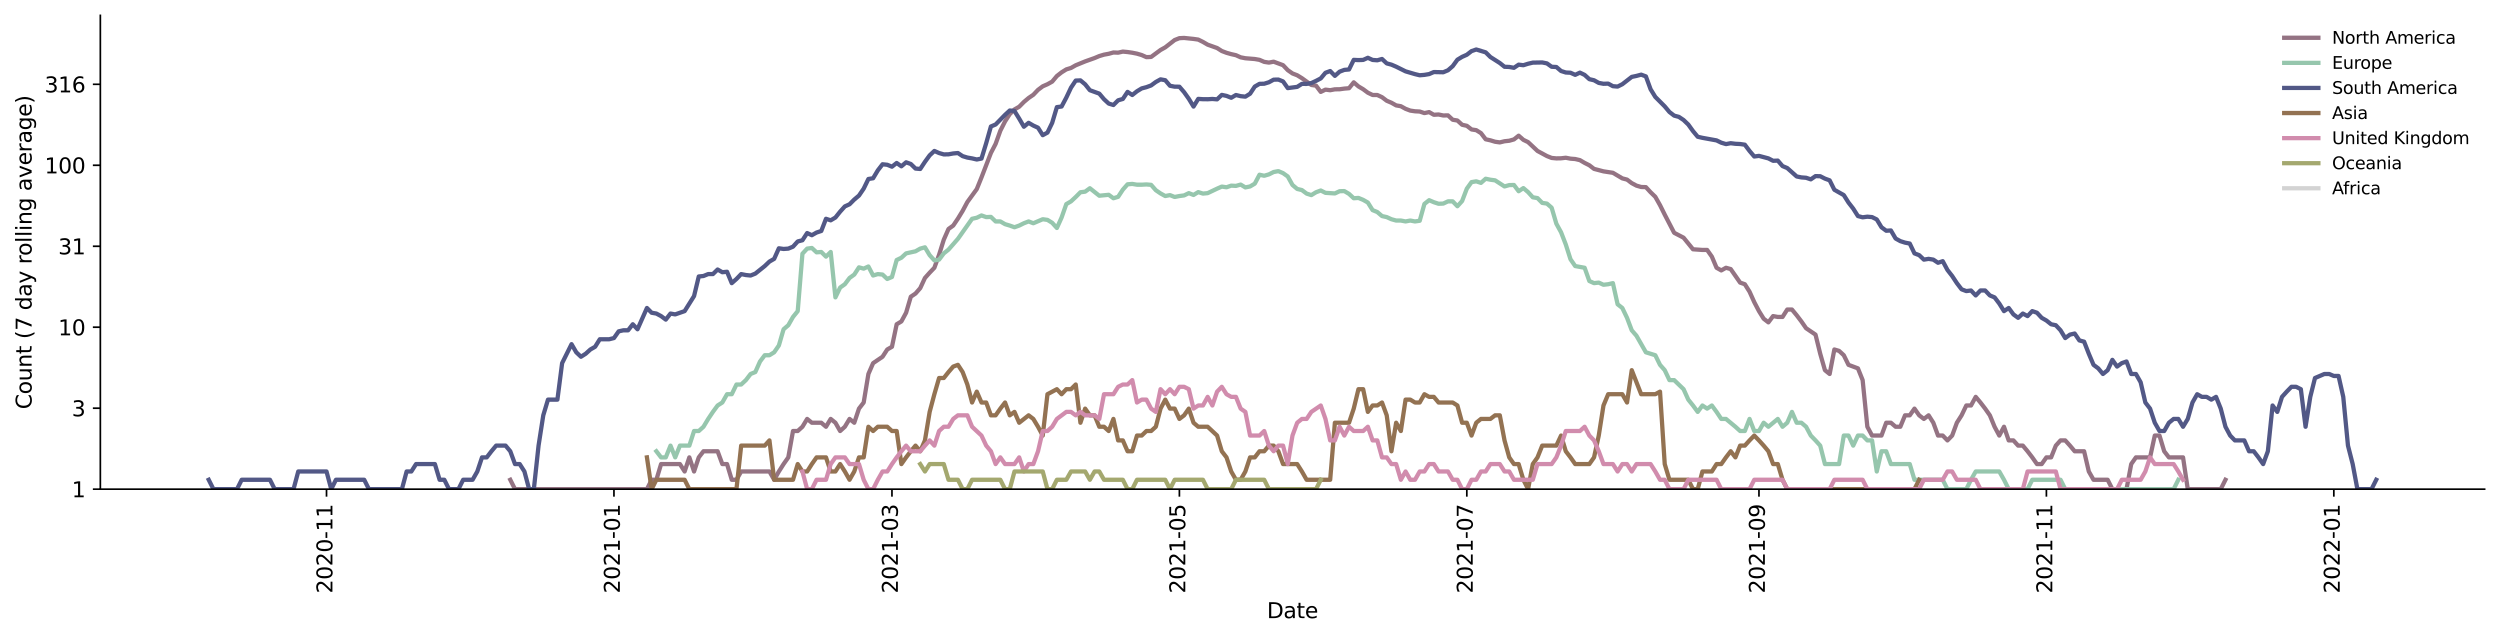 <?xml version="1.0" encoding="utf-8" standalone="no"?>
<!DOCTYPE svg PUBLIC "-//W3C//DTD SVG 1.1//EN"
  "http://www.w3.org/Graphics/SVG/1.1/DTD/svg11.dtd">
<svg xmlns:xlink="http://www.w3.org/1999/xlink" width="1170.166pt" height="298.621pt" viewBox="0 0 1170.166 298.621" xmlns="http://www.w3.org/2000/svg" version="1.1">
 <defs>
  <style type="text/css">*{stroke-linejoin: round; stroke-linecap: butt}</style>
 </defs>
 <g id="figure_1">
  <g id="patch_1">
   <path d="M 0 298.621 
L 1170.166 298.621 
L 1170.166 0 
L 0 0 
z
" style="fill: #ffffff"/>
  </g>
  <g id="axes_1">
   <g id="patch_2">
    <path d="M 46.966 228.96 
L 1162.966 228.96 
L 1162.966 7.2 
L 46.966 7.2 
z
" style="fill: #ffffff"/>
   </g>
   <g id="matplotlib.axis_1">
    <g id="xtick_1">
     <g id="line2d_1">
      <defs>
       <path id="m5f9e142c5a" d="M 0 0 
L 0 3.5 
" style="stroke: #000000; stroke-width: 0.8"/>
      </defs>
      <g>
       <use xlink:href="#m5f9e142c5a" x="152.831" y="228.96" style="stroke: #000000; stroke-width: 0.8"/>
      </g>
     </g>
     <g id="text_1">
      <!-- 2020-11 -->
      <g transform="translate(155.591 277.743)rotate(-90)scale(0.1 -0.1)">
       <defs>
        <path id="DejaVuSans-32" d="M 1228 531 
L 3431 531 
L 3431 0 
L 469 0 
L 469 531 
Q 828 903 1448 1529 
Q 2069 2156 2228 2338 
Q 2531 2678 2651 2914 
Q 2772 3150 2772 3378 
Q 2772 3750 2511 3984 
Q 2250 4219 1831 4219 
Q 1534 4219 1204 4116 
Q 875 4013 500 3803 
L 500 4441 
Q 881 4594 1212 4672 
Q 1544 4750 1819 4750 
Q 2544 4750 2975 4387 
Q 3406 4025 3406 3419 
Q 3406 3131 3298 2873 
Q 3191 2616 2906 2266 
Q 2828 2175 2409 1742 
Q 1991 1309 1228 531 
z
" transform="scale(0.016)"/>
        <path id="DejaVuSans-30" d="M 2034 4250 
Q 1547 4250 1301 3770 
Q 1056 3291 1056 2328 
Q 1056 1369 1301 889 
Q 1547 409 2034 409 
Q 2525 409 2770 889 
Q 3016 1369 3016 2328 
Q 3016 3291 2770 3770 
Q 2525 4250 2034 4250 
z
M 2034 4750 
Q 2819 4750 3233 4129 
Q 3647 3509 3647 2328 
Q 3647 1150 3233 529 
Q 2819 -91 2034 -91 
Q 1250 -91 836 529 
Q 422 1150 422 2328 
Q 422 3509 836 4129 
Q 1250 4750 2034 4750 
z
" transform="scale(0.016)"/>
        <path id="DejaVuSans-2d" d="M 313 2009 
L 1997 2009 
L 1997 1497 
L 313 1497 
L 313 2009 
z
" transform="scale(0.016)"/>
        <path id="DejaVuSans-31" d="M 794 531 
L 1825 531 
L 1825 4091 
L 703 3866 
L 703 4441 
L 1819 4666 
L 2450 4666 
L 2450 531 
L 3481 531 
L 3481 0 
L 794 0 
L 794 531 
z
" transform="scale(0.016)"/>
       </defs>
       <use xlink:href="#DejaVuSans-32"/>
       <use xlink:href="#DejaVuSans-30" x="63.623"/>
       <use xlink:href="#DejaVuSans-32" x="127.246"/>
       <use xlink:href="#DejaVuSans-30" x="190.869"/>
       <use xlink:href="#DejaVuSans-2d" x="254.492"/>
       <use xlink:href="#DejaVuSans-31" x="290.576"/>
       <use xlink:href="#DejaVuSans-31" x="354.199"/>
      </g>
     </g>
    </g>
    <g id="xtick_2">
     <g id="line2d_2">
      <g>
       <use xlink:href="#m5f9e142c5a" x="287.369" y="228.96" style="stroke: #000000; stroke-width: 0.8"/>
      </g>
     </g>
     <g id="text_2">
      <!-- 2021-01 -->
      <g transform="translate(290.128 277.743)rotate(-90)scale(0.1 -0.1)">
       <use xlink:href="#DejaVuSans-32"/>
       <use xlink:href="#DejaVuSans-30" x="63.623"/>
       <use xlink:href="#DejaVuSans-32" x="127.246"/>
       <use xlink:href="#DejaVuSans-31" x="190.869"/>
       <use xlink:href="#DejaVuSans-2d" x="254.492"/>
       <use xlink:href="#DejaVuSans-30" x="290.576"/>
       <use xlink:href="#DejaVuSans-31" x="354.199"/>
      </g>
     </g>
    </g>
    <g id="xtick_3">
     <g id="line2d_3">
      <g>
       <use xlink:href="#m5f9e142c5a" x="417.495" y="228.96" style="stroke: #000000; stroke-width: 0.8"/>
      </g>
     </g>
     <g id="text_3">
      <!-- 2021-03 -->
      <g transform="translate(420.255 277.743)rotate(-90)scale(0.1 -0.1)">
       <defs>
        <path id="DejaVuSans-33" d="M 2597 2516 
Q 3050 2419 3304 2112 
Q 3559 1806 3559 1356 
Q 3559 666 3084 287 
Q 2609 -91 1734 -91 
Q 1441 -91 1130 -33 
Q 819 25 488 141 
L 488 750 
Q 750 597 1062 519 
Q 1375 441 1716 441 
Q 2309 441 2620 675 
Q 2931 909 2931 1356 
Q 2931 1769 2642 2001 
Q 2353 2234 1838 2234 
L 1294 2234 
L 1294 2753 
L 1863 2753 
Q 2328 2753 2575 2939 
Q 2822 3125 2822 3475 
Q 2822 3834 2567 4026 
Q 2313 4219 1838 4219 
Q 1578 4219 1281 4162 
Q 984 4106 628 3988 
L 628 4550 
Q 988 4650 1302 4700 
Q 1616 4750 1894 4750 
Q 2613 4750 3031 4423 
Q 3450 4097 3450 3541 
Q 3450 3153 3228 2886 
Q 3006 2619 2597 2516 
z
" transform="scale(0.016)"/>
       </defs>
       <use xlink:href="#DejaVuSans-32"/>
       <use xlink:href="#DejaVuSans-30" x="63.623"/>
       <use xlink:href="#DejaVuSans-32" x="127.246"/>
       <use xlink:href="#DejaVuSans-31" x="190.869"/>
       <use xlink:href="#DejaVuSans-2d" x="254.492"/>
       <use xlink:href="#DejaVuSans-30" x="290.576"/>
       <use xlink:href="#DejaVuSans-33" x="354.199"/>
      </g>
     </g>
    </g>
    <g id="xtick_4">
     <g id="line2d_4">
      <g>
       <use xlink:href="#m5f9e142c5a" x="552.033" y="228.96" style="stroke: #000000; stroke-width: 0.8"/>
      </g>
     </g>
     <g id="text_4">
      <!-- 2021-05 -->
      <g transform="translate(554.792 277.743)rotate(-90)scale(0.1 -0.1)">
       <defs>
        <path id="DejaVuSans-35" d="M 691 4666 
L 3169 4666 
L 3169 4134 
L 1269 4134 
L 1269 2991 
Q 1406 3038 1543 3061 
Q 1681 3084 1819 3084 
Q 2600 3084 3056 2656 
Q 3513 2228 3513 1497 
Q 3513 744 3044 326 
Q 2575 -91 1722 -91 
Q 1428 -91 1123 -41 
Q 819 9 494 109 
L 494 744 
Q 775 591 1075 516 
Q 1375 441 1709 441 
Q 2250 441 2565 725 
Q 2881 1009 2881 1497 
Q 2881 1984 2565 2268 
Q 2250 2553 1709 2553 
Q 1456 2553 1204 2497 
Q 953 2441 691 2322 
L 691 4666 
z
" transform="scale(0.016)"/>
       </defs>
       <use xlink:href="#DejaVuSans-32"/>
       <use xlink:href="#DejaVuSans-30" x="63.623"/>
       <use xlink:href="#DejaVuSans-32" x="127.246"/>
       <use xlink:href="#DejaVuSans-31" x="190.869"/>
       <use xlink:href="#DejaVuSans-2d" x="254.492"/>
       <use xlink:href="#DejaVuSans-30" x="290.576"/>
       <use xlink:href="#DejaVuSans-35" x="354.199"/>
      </g>
     </g>
    </g>
    <g id="xtick_5">
     <g id="line2d_5">
      <g>
       <use xlink:href="#m5f9e142c5a" x="686.57" y="228.96" style="stroke: #000000; stroke-width: 0.8"/>
      </g>
     </g>
     <g id="text_5">
      <!-- 2021-07 -->
      <g transform="translate(689.33 277.743)rotate(-90)scale(0.1 -0.1)">
       <defs>
        <path id="DejaVuSans-37" d="M 525 4666 
L 3525 4666 
L 3525 4397 
L 1831 0 
L 1172 0 
L 2766 4134 
L 525 4134 
L 525 4666 
z
" transform="scale(0.016)"/>
       </defs>
       <use xlink:href="#DejaVuSans-32"/>
       <use xlink:href="#DejaVuSans-30" x="63.623"/>
       <use xlink:href="#DejaVuSans-32" x="127.246"/>
       <use xlink:href="#DejaVuSans-31" x="190.869"/>
       <use xlink:href="#DejaVuSans-2d" x="254.492"/>
       <use xlink:href="#DejaVuSans-30" x="290.576"/>
       <use xlink:href="#DejaVuSans-37" x="354.199"/>
      </g>
     </g>
    </g>
    <g id="xtick_6">
     <g id="line2d_6">
      <g>
       <use xlink:href="#m5f9e142c5a" x="823.313" y="228.96" style="stroke: #000000; stroke-width: 0.8"/>
      </g>
     </g>
     <g id="text_6">
      <!-- 2021-09 -->
      <g transform="translate(826.073 277.743)rotate(-90)scale(0.1 -0.1)">
       <defs>
        <path id="DejaVuSans-39" d="M 703 97 
L 703 672 
Q 941 559 1184 500 
Q 1428 441 1663 441 
Q 2288 441 2617 861 
Q 2947 1281 2994 2138 
Q 2813 1869 2534 1725 
Q 2256 1581 1919 1581 
Q 1219 1581 811 2004 
Q 403 2428 403 3163 
Q 403 3881 828 4315 
Q 1253 4750 1959 4750 
Q 2769 4750 3195 4129 
Q 3622 3509 3622 2328 
Q 3622 1225 3098 567 
Q 2575 -91 1691 -91 
Q 1453 -91 1209 -44 
Q 966 3 703 97 
z
M 1959 2075 
Q 2384 2075 2632 2365 
Q 2881 2656 2881 3163 
Q 2881 3666 2632 3958 
Q 2384 4250 1959 4250 
Q 1534 4250 1286 3958 
Q 1038 3666 1038 3163 
Q 1038 2656 1286 2365 
Q 1534 2075 1959 2075 
z
" transform="scale(0.016)"/>
       </defs>
       <use xlink:href="#DejaVuSans-32"/>
       <use xlink:href="#DejaVuSans-30" x="63.623"/>
       <use xlink:href="#DejaVuSans-32" x="127.246"/>
       <use xlink:href="#DejaVuSans-31" x="190.869"/>
       <use xlink:href="#DejaVuSans-2d" x="254.492"/>
       <use xlink:href="#DejaVuSans-30" x="290.576"/>
       <use xlink:href="#DejaVuSans-39" x="354.199"/>
      </g>
     </g>
    </g>
    <g id="xtick_7">
     <g id="line2d_7">
      <g>
       <use xlink:href="#m5f9e142c5a" x="957.851" y="228.96" style="stroke: #000000; stroke-width: 0.8"/>
      </g>
     </g>
     <g id="text_7">
      <!-- 2021-11 -->
      <g transform="translate(960.61 277.743)rotate(-90)scale(0.1 -0.1)">
       <use xlink:href="#DejaVuSans-32"/>
       <use xlink:href="#DejaVuSans-30" x="63.623"/>
       <use xlink:href="#DejaVuSans-32" x="127.246"/>
       <use xlink:href="#DejaVuSans-31" x="190.869"/>
       <use xlink:href="#DejaVuSans-2d" x="254.492"/>
       <use xlink:href="#DejaVuSans-31" x="290.576"/>
       <use xlink:href="#DejaVuSans-31" x="354.199"/>
      </g>
     </g>
    </g>
    <g id="xtick_8">
     <g id="line2d_8">
      <g>
       <use xlink:href="#m5f9e142c5a" x="1092.389" y="228.96" style="stroke: #000000; stroke-width: 0.8"/>
      </g>
     </g>
     <g id="text_8">
      <!-- 2022-01 -->
      <g transform="translate(1095.148 277.743)rotate(-90)scale(0.1 -0.1)">
       <use xlink:href="#DejaVuSans-32"/>
       <use xlink:href="#DejaVuSans-30" x="63.623"/>
       <use xlink:href="#DejaVuSans-32" x="127.246"/>
       <use xlink:href="#DejaVuSans-32" x="190.869"/>
       <use xlink:href="#DejaVuSans-2d" x="254.492"/>
       <use xlink:href="#DejaVuSans-30" x="290.576"/>
       <use xlink:href="#DejaVuSans-31" x="354.199"/>
      </g>
     </g>
    </g>
    <g id="text_9">
     <!-- Date -->
     <g transform="translate(593.015 289.341)scale(0.1 -0.1)">
      <defs>
       <path id="DejaVuSans-44" d="M 1259 4147 
L 1259 519 
L 2022 519 
Q 2988 519 3436 956 
Q 3884 1394 3884 2338 
Q 3884 3275 3436 3711 
Q 2988 4147 2022 4147 
L 1259 4147 
z
M 628 4666 
L 1925 4666 
Q 3281 4666 3915 4102 
Q 4550 3538 4550 2338 
Q 4550 1131 3912 565 
Q 3275 0 1925 0 
L 628 0 
L 628 4666 
z
" transform="scale(0.016)"/>
       <path id="DejaVuSans-61" d="M 2194 1759 
Q 1497 1759 1228 1600 
Q 959 1441 959 1056 
Q 959 750 1161 570 
Q 1363 391 1709 391 
Q 2188 391 2477 730 
Q 2766 1069 2766 1631 
L 2766 1759 
L 2194 1759 
z
M 3341 1997 
L 3341 0 
L 2766 0 
L 2766 531 
Q 2569 213 2275 61 
Q 1981 -91 1556 -91 
Q 1019 -91 701 211 
Q 384 513 384 1019 
Q 384 1609 779 1909 
Q 1175 2209 1959 2209 
L 2766 2209 
L 2766 2266 
Q 2766 2663 2505 2880 
Q 2244 3097 1772 3097 
Q 1472 3097 1187 3025 
Q 903 2953 641 2809 
L 641 3341 
Q 956 3463 1253 3523 
Q 1550 3584 1831 3584 
Q 2591 3584 2966 3190 
Q 3341 2797 3341 1997 
z
" transform="scale(0.016)"/>
       <path id="DejaVuSans-74" d="M 1172 4494 
L 1172 3500 
L 2356 3500 
L 2356 3053 
L 1172 3053 
L 1172 1153 
Q 1172 725 1289 603 
Q 1406 481 1766 481 
L 2356 481 
L 2356 0 
L 1766 0 
Q 1100 0 847 248 
Q 594 497 594 1153 
L 594 3053 
L 172 3053 
L 172 3500 
L 594 3500 
L 594 4494 
L 1172 4494 
z
" transform="scale(0.016)"/>
       <path id="DejaVuSans-65" d="M 3597 1894 
L 3597 1613 
L 953 1613 
Q 991 1019 1311 708 
Q 1631 397 2203 397 
Q 2534 397 2845 478 
Q 3156 559 3463 722 
L 3463 178 
Q 3153 47 2828 -22 
Q 2503 -91 2169 -91 
Q 1331 -91 842 396 
Q 353 884 353 1716 
Q 353 2575 817 3079 
Q 1281 3584 2069 3584 
Q 2775 3584 3186 3129 
Q 3597 2675 3597 1894 
z
M 3022 2063 
Q 3016 2534 2758 2815 
Q 2500 3097 2075 3097 
Q 1594 3097 1305 2825 
Q 1016 2553 972 2059 
L 3022 2063 
z
" transform="scale(0.016)"/>
      </defs>
      <use xlink:href="#DejaVuSans-44"/>
      <use xlink:href="#DejaVuSans-61" x="77.002"/>
      <use xlink:href="#DejaVuSans-74" x="138.281"/>
      <use xlink:href="#DejaVuSans-65" x="177.49"/>
     </g>
    </g>
   </g>
   <g id="matplotlib.axis_2">
    <g id="ytick_1">
     <g id="line2d_9">
      <defs>
       <path id="m1c263a0c28" d="M 0 0 
L -3.5 0 
" style="stroke: #000000; stroke-width: 0.8"/>
      </defs>
      <g>
       <use xlink:href="#m1c263a0c28" x="46.966" y="228.96" style="stroke: #000000; stroke-width: 0.8"/>
      </g>
     </g>
     <g id="text_10">
      <!-- 1 -->
      <g transform="translate(33.603 232.759)scale(0.1 -0.1)">
       <use xlink:href="#DejaVuSans-31"/>
      </g>
     </g>
    </g>
    <g id="ytick_2">
     <g id="line2d_10">
      <g>
       <use xlink:href="#m1c263a0c28" x="46.966" y="191.06" style="stroke: #000000; stroke-width: 0.8"/>
      </g>
     </g>
     <g id="text_11">
      <!-- 3 -->
      <g transform="translate(33.603 194.859)scale(0.1 -0.1)">
       <use xlink:href="#DejaVuSans-33"/>
      </g>
     </g>
    </g>
    <g id="ytick_3">
     <g id="line2d_11">
      <g>
       <use xlink:href="#m1c263a0c28" x="46.966" y="153.159" style="stroke: #000000; stroke-width: 0.8"/>
      </g>
     </g>
     <g id="text_12">
      <!-- 10 -->
      <g transform="translate(27.241 156.958)scale(0.1 -0.1)">
       <use xlink:href="#DejaVuSans-31"/>
       <use xlink:href="#DejaVuSans-30" x="63.623"/>
      </g>
     </g>
    </g>
    <g id="ytick_4">
     <g id="line2d_12">
      <g>
       <use xlink:href="#m1c263a0c28" x="46.966" y="115.259" style="stroke: #000000; stroke-width: 0.8"/>
      </g>
     </g>
     <g id="text_13">
      <!-- 31 -->
      <g transform="translate(27.241 119.058)scale(0.1 -0.1)">
       <use xlink:href="#DejaVuSans-33"/>
       <use xlink:href="#DejaVuSans-31" x="63.623"/>
      </g>
     </g>
    </g>
    <g id="ytick_5">
     <g id="line2d_13">
      <g>
       <use xlink:href="#m1c263a0c28" x="46.966" y="77.358" style="stroke: #000000; stroke-width: 0.8"/>
      </g>
     </g>
     <g id="text_14">
      <!-- 100 -->
      <g transform="translate(20.878 81.157)scale(0.1 -0.1)">
       <use xlink:href="#DejaVuSans-31"/>
       <use xlink:href="#DejaVuSans-30" x="63.623"/>
       <use xlink:href="#DejaVuSans-30" x="127.246"/>
      </g>
     </g>
    </g>
    <g id="ytick_6">
     <g id="line2d_14">
      <g>
       <use xlink:href="#m1c263a0c28" x="46.966" y="39.458" style="stroke: #000000; stroke-width: 0.8"/>
      </g>
     </g>
     <g id="text_15">
      <!-- 316 -->
      <g transform="translate(20.878 43.257)scale(0.1 -0.1)">
       <defs>
        <path id="DejaVuSans-36" d="M 2113 2584 
Q 1688 2584 1439 2293 
Q 1191 2003 1191 1497 
Q 1191 994 1439 701 
Q 1688 409 2113 409 
Q 2538 409 2786 701 
Q 3034 994 3034 1497 
Q 3034 2003 2786 2293 
Q 2538 2584 2113 2584 
z
M 3366 4563 
L 3366 3988 
Q 3128 4100 2886 4159 
Q 2644 4219 2406 4219 
Q 1781 4219 1451 3797 
Q 1122 3375 1075 2522 
Q 1259 2794 1537 2939 
Q 1816 3084 2150 3084 
Q 2853 3084 3261 2657 
Q 3669 2231 3669 1497 
Q 3669 778 3244 343 
Q 2819 -91 2113 -91 
Q 1303 -91 875 529 
Q 447 1150 447 2328 
Q 447 3434 972 4092 
Q 1497 4750 2381 4750 
Q 2619 4750 2861 4703 
Q 3103 4656 3366 4563 
z
" transform="scale(0.016)"/>
       </defs>
       <use xlink:href="#DejaVuSans-33"/>
       <use xlink:href="#DejaVuSans-31" x="63.623"/>
       <use xlink:href="#DejaVuSans-36" x="127.246"/>
      </g>
     </g>
    </g>
    <g id="text_16">
     <!-- Count (7 day rolling average) -->
     <g transform="translate(14.798 191.548)rotate(-90)scale(0.1 -0.1)">
      <defs>
       <path id="DejaVuSans-43" d="M 4122 4306 
L 4122 3641 
Q 3803 3938 3442 4084 
Q 3081 4231 2675 4231 
Q 1875 4231 1450 3742 
Q 1025 3253 1025 2328 
Q 1025 1406 1450 917 
Q 1875 428 2675 428 
Q 3081 428 3442 575 
Q 3803 722 4122 1019 
L 4122 359 
Q 3791 134 3420 21 
Q 3050 -91 2638 -91 
Q 1578 -91 968 557 
Q 359 1206 359 2328 
Q 359 3453 968 4101 
Q 1578 4750 2638 4750 
Q 3056 4750 3426 4639 
Q 3797 4528 4122 4306 
z
" transform="scale(0.016)"/>
       <path id="DejaVuSans-6f" d="M 1959 3097 
Q 1497 3097 1228 2736 
Q 959 2375 959 1747 
Q 959 1119 1226 758 
Q 1494 397 1959 397 
Q 2419 397 2687 759 
Q 2956 1122 2956 1747 
Q 2956 2369 2687 2733 
Q 2419 3097 1959 3097 
z
M 1959 3584 
Q 2709 3584 3137 3096 
Q 3566 2609 3566 1747 
Q 3566 888 3137 398 
Q 2709 -91 1959 -91 
Q 1206 -91 779 398 
Q 353 888 353 1747 
Q 353 2609 779 3096 
Q 1206 3584 1959 3584 
z
" transform="scale(0.016)"/>
       <path id="DejaVuSans-75" d="M 544 1381 
L 544 3500 
L 1119 3500 
L 1119 1403 
Q 1119 906 1312 657 
Q 1506 409 1894 409 
Q 2359 409 2629 706 
Q 2900 1003 2900 1516 
L 2900 3500 
L 3475 3500 
L 3475 0 
L 2900 0 
L 2900 538 
Q 2691 219 2414 64 
Q 2138 -91 1772 -91 
Q 1169 -91 856 284 
Q 544 659 544 1381 
z
M 1991 3584 
L 1991 3584 
z
" transform="scale(0.016)"/>
       <path id="DejaVuSans-6e" d="M 3513 2113 
L 3513 0 
L 2938 0 
L 2938 2094 
Q 2938 2591 2744 2837 
Q 2550 3084 2163 3084 
Q 1697 3084 1428 2787 
Q 1159 2491 1159 1978 
L 1159 0 
L 581 0 
L 581 3500 
L 1159 3500 
L 1159 2956 
Q 1366 3272 1645 3428 
Q 1925 3584 2291 3584 
Q 2894 3584 3203 3211 
Q 3513 2838 3513 2113 
z
" transform="scale(0.016)"/>
       <path id="DejaVuSans-20" transform="scale(0.016)"/>
       <path id="DejaVuSans-28" d="M 1984 4856 
Q 1566 4138 1362 3434 
Q 1159 2731 1159 2009 
Q 1159 1288 1364 580 
Q 1569 -128 1984 -844 
L 1484 -844 
Q 1016 -109 783 600 
Q 550 1309 550 2009 
Q 550 2706 781 3412 
Q 1013 4119 1484 4856 
L 1984 4856 
z
" transform="scale(0.016)"/>
       <path id="DejaVuSans-64" d="M 2906 2969 
L 2906 4863 
L 3481 4863 
L 3481 0 
L 2906 0 
L 2906 525 
Q 2725 213 2448 61 
Q 2172 -91 1784 -91 
Q 1150 -91 751 415 
Q 353 922 353 1747 
Q 353 2572 751 3078 
Q 1150 3584 1784 3584 
Q 2172 3584 2448 3432 
Q 2725 3281 2906 2969 
z
M 947 1747 
Q 947 1113 1208 752 
Q 1469 391 1925 391 
Q 2381 391 2643 752 
Q 2906 1113 2906 1747 
Q 2906 2381 2643 2742 
Q 2381 3103 1925 3103 
Q 1469 3103 1208 2742 
Q 947 2381 947 1747 
z
" transform="scale(0.016)"/>
       <path id="DejaVuSans-79" d="M 2059 -325 
Q 1816 -950 1584 -1140 
Q 1353 -1331 966 -1331 
L 506 -1331 
L 506 -850 
L 844 -850 
Q 1081 -850 1212 -737 
Q 1344 -625 1503 -206 
L 1606 56 
L 191 3500 
L 800 3500 
L 1894 763 
L 2988 3500 
L 3597 3500 
L 2059 -325 
z
" transform="scale(0.016)"/>
       <path id="DejaVuSans-72" d="M 2631 2963 
Q 2534 3019 2420 3045 
Q 2306 3072 2169 3072 
Q 1681 3072 1420 2755 
Q 1159 2438 1159 1844 
L 1159 0 
L 581 0 
L 581 3500 
L 1159 3500 
L 1159 2956 
Q 1341 3275 1631 3429 
Q 1922 3584 2338 3584 
Q 2397 3584 2469 3576 
Q 2541 3569 2628 3553 
L 2631 2963 
z
" transform="scale(0.016)"/>
       <path id="DejaVuSans-6c" d="M 603 4863 
L 1178 4863 
L 1178 0 
L 603 0 
L 603 4863 
z
" transform="scale(0.016)"/>
       <path id="DejaVuSans-69" d="M 603 3500 
L 1178 3500 
L 1178 0 
L 603 0 
L 603 3500 
z
M 603 4863 
L 1178 4863 
L 1178 4134 
L 603 4134 
L 603 4863 
z
" transform="scale(0.016)"/>
       <path id="DejaVuSans-67" d="M 2906 1791 
Q 2906 2416 2648 2759 
Q 2391 3103 1925 3103 
Q 1463 3103 1205 2759 
Q 947 2416 947 1791 
Q 947 1169 1205 825 
Q 1463 481 1925 481 
Q 2391 481 2648 825 
Q 2906 1169 2906 1791 
z
M 3481 434 
Q 3481 -459 3084 -895 
Q 2688 -1331 1869 -1331 
Q 1566 -1331 1297 -1286 
Q 1028 -1241 775 -1147 
L 775 -588 
Q 1028 -725 1275 -790 
Q 1522 -856 1778 -856 
Q 2344 -856 2625 -561 
Q 2906 -266 2906 331 
L 2906 616 
Q 2728 306 2450 153 
Q 2172 0 1784 0 
Q 1141 0 747 490 
Q 353 981 353 1791 
Q 353 2603 747 3093 
Q 1141 3584 1784 3584 
Q 2172 3584 2450 3431 
Q 2728 3278 2906 2969 
L 2906 3500 
L 3481 3500 
L 3481 434 
z
" transform="scale(0.016)"/>
       <path id="DejaVuSans-76" d="M 191 3500 
L 800 3500 
L 1894 563 
L 2988 3500 
L 3597 3500 
L 2284 0 
L 1503 0 
L 191 3500 
z
" transform="scale(0.016)"/>
       <path id="DejaVuSans-29" d="M 513 4856 
L 1013 4856 
Q 1481 4119 1714 3412 
Q 1947 2706 1947 2009 
Q 1947 1309 1714 600 
Q 1481 -109 1013 -844 
L 513 -844 
Q 928 -128 1133 580 
Q 1338 1288 1338 2009 
Q 1338 2731 1133 3434 
Q 928 4138 513 4856 
z
" transform="scale(0.016)"/>
      </defs>
      <use xlink:href="#DejaVuSans-43"/>
      <use xlink:href="#DejaVuSans-6f" x="69.824"/>
      <use xlink:href="#DejaVuSans-75" x="131.006"/>
      <use xlink:href="#DejaVuSans-6e" x="194.385"/>
      <use xlink:href="#DejaVuSans-74" x="257.764"/>
      <use xlink:href="#DejaVuSans-20" x="296.973"/>
      <use xlink:href="#DejaVuSans-28" x="328.76"/>
      <use xlink:href="#DejaVuSans-37" x="367.773"/>
      <use xlink:href="#DejaVuSans-20" x="431.396"/>
      <use xlink:href="#DejaVuSans-64" x="463.184"/>
      <use xlink:href="#DejaVuSans-61" x="526.66"/>
      <use xlink:href="#DejaVuSans-79" x="587.939"/>
      <use xlink:href="#DejaVuSans-20" x="647.119"/>
      <use xlink:href="#DejaVuSans-72" x="678.906"/>
      <use xlink:href="#DejaVuSans-6f" x="717.77"/>
      <use xlink:href="#DejaVuSans-6c" x="778.951"/>
      <use xlink:href="#DejaVuSans-6c" x="806.734"/>
      <use xlink:href="#DejaVuSans-69" x="834.518"/>
      <use xlink:href="#DejaVuSans-6e" x="862.301"/>
      <use xlink:href="#DejaVuSans-67" x="925.68"/>
      <use xlink:href="#DejaVuSans-20" x="989.156"/>
      <use xlink:href="#DejaVuSans-61" x="1020.943"/>
      <use xlink:href="#DejaVuSans-76" x="1082.223"/>
      <use xlink:href="#DejaVuSans-65" x="1141.402"/>
      <use xlink:href="#DejaVuSans-72" x="1202.926"/>
      <use xlink:href="#DejaVuSans-61" x="1244.039"/>
      <use xlink:href="#DejaVuSans-67" x="1305.318"/>
      <use xlink:href="#DejaVuSans-65" x="1368.795"/>
      <use xlink:href="#DejaVuSans-29" x="1430.318"/>
     </g>
    </g>
   </g>
   <g id="line2d_15">
    <path d="M 238.847 224.564 
L 241.053 228.96 
L 302.808 228.96 
L 305.013 224.564 
L 307.219 224.564 
L 309.424 217.218 
L 318.246 217.218 
L 320.452 220.687 
L 322.657 214.081 
L 324.863 220.687 
L 327.068 214.081 
L 329.274 211.216 
L 335.891 211.216 
L 338.096 217.218 
L 340.302 217.218 
L 342.507 224.564 
L 344.713 224.564 
L 346.918 220.687 
L 360.151 220.687 
L 362.357 224.564 
L 364.562 220.687 
L 366.768 217.218 
L 368.974 214.081 
L 371.179 201.746 
L 373.385 201.746 
L 375.59 199.75 
L 377.796 196.088 
L 380.001 197.868 
L 384.412 197.868 
L 386.618 199.75 
L 388.823 196.088 
L 391.029 197.868 
L 393.234 201.746 
L 395.44 199.75 
L 397.645 196.088 
L 399.851 197.868 
L 402.057 191.262 
L 404.262 188.398 
L 406.468 175.05 
L 408.673 169.975 
L 413.084 166.981 
L 415.29 163.584 
L 417.495 162.317 
L 419.701 151.778 
L 421.906 150.452 
L 424.112 146.382 
L 426.317 138.884 
L 428.523 137.394 
L 430.728 134.871 
L 432.934 130.106 
L 435.14 127.633 
L 437.345 125.333 
L 439.551 119.264 
L 441.756 112.188 
L 443.962 107.171 
L 446.167 105.582 
L 448.373 102.314 
L 450.578 98.705 
L 452.784 94.569 
L 457.195 88.501 
L 459.4 83.042 
L 463.811 71.592 
L 466.017 67.34 
L 468.223 61.188 
L 470.428 56.828 
L 472.634 53.407 
L 474.839 51.232 
L 477.045 49.959 
L 479.25 47.725 
L 481.456 45.867 
L 483.661 44.366 
L 485.867 42.049 
L 488.072 40.402 
L 490.278 39.437 
L 492.483 38.211 
L 494.689 35.584 
L 496.894 33.858 
L 499.1 32.483 
L 501.306 31.804 
L 503.511 30.555 
L 507.922 28.744 
L 512.333 27.172 
L 514.539 26.243 
L 516.744 25.582 
L 518.95 25.175 
L 521.155 24.564 
L 523.361 24.649 
L 525.566 24.151 
L 527.772 24.357 
L 529.977 24.678 
L 532.183 25.117 
L 534.389 25.768 
L 536.594 26.744 
L 538.8 26.653 
L 543.211 23.393 
L 545.416 22.166 
L 549.827 18.736 
L 552.033 17.868 
L 554.238 17.76 
L 558.649 18.217 
L 560.855 18.531 
L 563.06 19.619 
L 565.266 20.906 
L 569.677 22.475 
L 571.883 23.881 
L 574.088 24.716 
L 576.294 25.339 
L 578.499 25.837 
L 580.705 26.835 
L 582.91 27.264 
L 587.321 27.625 
L 589.527 28.012 
L 591.732 28.96 
L 593.938 29.297 
L 596.143 28.874 
L 600.555 30.509 
L 602.76 32.833 
L 604.966 34.377 
L 607.171 35.229 
L 609.377 36.591 
L 613.788 39.765 
L 615.993 40.097 
L 618.199 43.013 
L 620.404 41.953 
L 622.61 42.227 
L 624.815 41.809 
L 627.021 41.777 
L 629.226 41.475 
L 631.432 41.286 
L 633.638 38.542 
L 635.843 40.448 
L 638.049 41.761 
L 640.254 43.396 
L 642.46 44.452 
L 644.665 44.469 
L 646.871 45.489 
L 649.076 47.156 
L 651.282 48.09 
L 653.487 49.331 
L 655.693 49.715 
L 657.898 50.935 
L 660.104 51.768 
L 662.309 52.093 
L 664.515 52.203 
L 666.721 52.934 
L 668.926 52.467 
L 671.132 53.727 
L 673.337 53.589 
L 675.543 54.05 
L 677.748 54.003 
L 679.954 56.055 
L 682.159 56.402 
L 684.365 58.402 
L 686.57 58.882 
L 688.776 60.589 
L 690.981 60.93 
L 693.187 62.3 
L 695.393 65.191 
L 697.598 65.682 
L 699.804 66.349 
L 702.009 66.653 
L 704.215 66.114 
L 706.42 65.881 
L 708.626 65.256 
L 710.831 63.512 
L 713.037 65.452 
L 715.242 66.517 
L 719.653 70.658 
L 724.064 73.045 
L 726.27 73.923 
L 728.476 74.135 
L 730.681 74.092 
L 732.887 73.838 
L 735.092 74.263 
L 737.298 74.435 
L 739.503 74.955 
L 741.709 76.248 
L 743.914 77.358 
L 746.12 79.047 
L 750.531 80.205 
L 754.942 80.879 
L 759.353 83.492 
L 761.559 84.064 
L 763.764 85.719 
L 765.97 86.891 
L 768.175 87.526 
L 770.381 87.59 
L 772.586 89.985 
L 774.792 92.123 
L 776.997 96.028 
L 779.203 100.46 
L 783.614 108.964 
L 788.025 111.253 
L 792.436 116.681 
L 796.847 116.993 
L 799.053 116.993 
L 801.258 120.115 
L 803.464 125.333 
L 805.669 126.568 
L 807.875 125.333 
L 810.08 125.945 
L 814.491 132.278 
L 816.697 133.035 
L 818.902 136.531 
L 821.108 141.417 
L 823.313 145.626 
L 825.519 149.177 
L 827.725 150.888 
L 829.93 147.95 
L 832.136 148.354 
L 834.341 148.354 
L 836.547 144.886 
L 838.752 144.886 
L 840.958 147.551 
L 843.163 150.452 
L 845.369 153.633 
L 849.78 156.627 
L 851.985 165.58 
L 854.191 173.27 
L 856.396 175.05 
L 858.602 163.584 
L 860.808 164.236 
L 863.013 166.273 
L 865.219 170.769 
L 869.63 172.415 
L 871.835 177.914 
L 874.041 199.75 
L 876.246 203.87 
L 880.657 203.87 
L 882.863 197.868 
L 885.068 197.868 
L 887.274 199.75 
L 889.479 199.75 
L 891.685 194.4 
L 893.891 194.4 
L 896.096 191.262 
L 898.302 194.4 
L 900.507 196.088 
L 902.713 194.4 
L 904.918 197.868 
L 907.124 203.87 
L 909.329 203.87 
L 911.535 206.142 
L 913.74 203.87 
L 915.946 197.868 
L 918.151 194.4 
L 920.357 189.799 
L 922.562 189.799 
L 924.768 185.763 
L 926.974 188.398 
L 929.179 191.262 
L 931.385 194.4 
L 933.59 199.75 
L 935.796 203.87 
L 938.001 199.75 
L 940.207 206.142 
L 942.412 206.142 
L 944.618 208.581 
L 946.823 208.581 
L 949.029 211.216 
L 951.234 214.081 
L 953.44 217.218 
L 955.645 217.218 
L 957.851 214.081 
L 960.057 214.081 
L 962.262 208.581 
L 964.468 206.142 
L 966.673 206.142 
L 968.879 208.581 
L 971.084 211.216 
L 975.495 211.216 
L 977.701 220.687 
L 979.906 224.564 
L 986.523 224.564 
L 988.728 228.96 
L 995.345 228.96 
L 997.551 217.218 
L 999.756 214.081 
L 1006.373 214.081 
L 1008.578 203.87 
L 1010.784 203.87 
L 1012.989 211.216 
L 1015.195 214.081 
L 1021.811 214.081 
L 1024.017 228.96 
L 1039.456 228.96 
L 1041.661 224.564 
L 1041.661 224.564 
" clip-path="url(#pfbae826712)" style="fill: none; stroke: #947383; stroke-width: 2; stroke-linecap: square"/>
   </g>
   <g id="line2d_16">
    <path d="M 307.219 211.216 
L 309.424 214.081 
L 311.63 214.081 
L 313.835 208.581 
L 316.041 214.081 
L 318.246 208.581 
L 322.657 208.581 
L 324.863 201.746 
L 327.068 201.746 
L 329.274 199.75 
L 331.479 196.088 
L 333.685 192.794 
L 335.891 189.799 
L 338.096 188.398 
L 340.302 184.52 
L 342.507 184.52 
L 344.713 179.973 
L 346.918 179.973 
L 349.124 177.914 
L 351.329 175.05 
L 353.535 174.148 
L 355.74 169.201 
L 357.946 166.273 
L 360.151 166.273 
L 362.357 164.901 
L 364.562 161.702 
L 366.768 154.113 
L 368.974 152.232 
L 371.179 148.354 
L 373.385 145.626 
L 375.59 118.764 
L 377.796 116.372 
L 380.001 116.065 
L 382.207 118.109 
L 384.412 117.947 
L 386.618 120.115 
L 388.823 117.947 
L 391.029 139.19 
L 393.234 134.602 
L 395.44 133.035 
L 397.645 130.106 
L 399.851 128.511 
L 402.057 125.132 
L 404.262 125.74 
L 406.468 124.733 
L 408.673 128.959 
L 410.879 128.29 
L 413.084 128.511 
L 415.29 130.577 
L 417.495 129.643 
L 419.701 121.704 
L 421.906 120.636 
L 424.112 118.599 
L 428.523 117.626 
L 430.728 116.372 
L 432.934 115.762 
L 435.14 119.432 
L 437.345 121.885 
L 439.551 121.523 
L 441.756 118.599 
L 443.962 116.836 
L 448.373 111.784 
L 454.989 102.414 
L 457.195 101.915 
L 459.4 100.842 
L 461.606 101.618 
L 463.811 101.52 
L 466.017 103.645 
L 468.223 103.645 
L 470.428 104.924 
L 472.634 105.582 
L 474.839 106.367 
L 477.045 105.582 
L 479.25 104.492 
L 481.456 103.645 
L 483.661 104.492 
L 488.072 102.616 
L 490.278 102.921 
L 492.483 104.278 
L 494.689 106.709 
L 496.894 101.816 
L 499.1 95.535 
L 501.306 94.253 
L 503.511 92.197 
L 505.717 89.985 
L 507.922 89.71 
L 510.128 88.107 
L 514.539 91.612 
L 518.95 91.18 
L 521.155 92.793 
L 523.361 92.123 
L 525.566 88.766 
L 527.772 86.269 
L 529.977 86.085 
L 532.183 86.454 
L 534.389 86.454 
L 536.594 86.331 
L 538.8 86.517 
L 541.005 89.033 
L 543.211 90.542 
L 545.416 91.757 
L 547.622 91.323 
L 549.827 92.197 
L 552.033 91.757 
L 554.238 91.467 
L 556.444 90.402 
L 558.649 91.251 
L 560.855 89.916 
L 563.06 90.612 
L 565.266 90.402 
L 569.677 88.303 
L 571.883 87.334 
L 574.088 87.654 
L 576.294 86.891 
L 578.499 87.017 
L 580.705 86.393 
L 582.91 87.718 
L 585.116 87.27 
L 587.321 85.962 
L 589.527 81.781 
L 591.732 82.269 
L 593.938 81.62 
L 596.143 80.514 
L 598.349 80.103 
L 600.555 81.036 
L 602.76 82.598 
L 604.966 86.579 
L 607.171 88.435 
L 609.377 88.966 
L 611.582 90.612 
L 613.788 91.323 
L 615.993 89.985 
L 618.199 89.167 
L 620.404 90.262 
L 624.815 90.542 
L 627.021 89.505 
L 629.226 89.437 
L 631.432 90.753 
L 633.638 92.793 
L 635.843 92.643 
L 638.049 93.553 
L 640.254 94.808 
L 642.46 98.347 
L 644.665 99.249 
L 646.871 101.131 
L 649.076 101.618 
L 651.282 102.616 
L 653.487 103.229 
L 655.693 103.229 
L 657.898 103.645 
L 660.104 103.229 
L 662.309 103.645 
L 664.515 103.333 
L 666.721 95.453 
L 668.926 93.707 
L 671.132 94.648 
L 673.337 95.372 
L 675.543 95.29 
L 677.748 94.253 
L 679.954 94.253 
L 682.159 96.53 
L 684.365 94.096 
L 686.57 88.303 
L 688.776 85.237 
L 690.981 84.881 
L 693.187 85.598 
L 695.393 83.662 
L 697.598 84.121 
L 699.804 84.411 
L 704.215 87.27 
L 706.42 86.641 
L 708.626 86.579 
L 710.831 89.505 
L 713.037 88.042 
L 715.242 89.916 
L 717.448 92.345 
L 719.653 92.718 
L 721.859 94.968 
L 724.064 95.29 
L 726.27 97.21 
L 728.476 104.707 
L 730.681 108.72 
L 732.887 114.43 
L 735.092 121.344 
L 737.298 124.535 
L 741.709 125.333 
L 743.914 131.538 
L 746.12 132.528 
L 748.325 132.278 
L 750.531 133.291 
L 752.736 133.035 
L 754.942 132.528 
L 757.147 142.42 
L 759.353 144.162 
L 761.559 148.763 
L 763.764 154.601 
L 765.97 157.154 
L 770.381 164.901 
L 774.792 166.273 
L 776.997 170.769 
L 779.203 173.27 
L 781.408 177.914 
L 783.614 177.914 
L 788.025 182.168 
L 790.23 187.054 
L 792.436 189.799 
L 794.642 192.794 
L 796.847 189.799 
L 799.053 191.262 
L 801.258 189.799 
L 803.464 192.794 
L 805.669 196.088 
L 807.875 196.088 
L 812.286 199.75 
L 814.491 201.746 
L 816.697 201.746 
L 818.902 196.088 
L 821.108 201.746 
L 823.313 201.746 
L 825.519 197.868 
L 827.725 199.75 
L 832.136 196.088 
L 834.341 199.75 
L 836.547 197.868 
L 838.752 192.794 
L 840.958 197.868 
L 843.163 197.868 
L 845.369 199.75 
L 847.574 203.87 
L 849.78 206.142 
L 851.985 208.581 
L 854.191 217.218 
L 860.808 217.218 
L 863.013 203.87 
L 865.219 203.87 
L 867.424 208.581 
L 869.63 203.87 
L 871.835 203.87 
L 874.041 206.142 
L 876.246 206.142 
L 878.452 220.687 
L 880.657 211.216 
L 882.863 211.216 
L 885.068 217.218 
L 893.891 217.218 
L 896.096 224.564 
L 909.329 224.564 
L 911.535 228.96 
L 920.357 228.96 
L 922.562 224.564 
L 924.768 220.687 
L 935.796 220.687 
L 938.001 224.564 
L 940.207 228.96 
L 949.029 228.96 
L 951.234 224.564 
L 964.468 224.564 
L 966.673 228.96 
L 1017.4 228.96 
L 1019.606 224.564 
L 1019.606 224.564 
" clip-path="url(#pfbae826712)" style="fill: none; stroke: #96c6ad; stroke-width: 2; stroke-linecap: square"/>
   </g>
   <g id="line2d_17">
    <path d="M 97.693 224.564 
L 99.898 228.96 
L 110.926 228.96 
L 113.132 224.564 
L 126.365 224.564 
L 128.57 228.96 
L 137.393 228.96 
L 139.598 220.687 
L 152.831 220.687 
L 155.037 228.96 
L 157.242 224.564 
L 170.476 224.564 
L 172.681 228.96 
L 188.12 228.96 
L 190.325 220.687 
L 192.531 220.687 
L 194.736 217.218 
L 203.559 217.218 
L 205.764 224.564 
L 207.97 224.564 
L 210.175 228.96 
L 214.586 228.96 
L 216.792 224.564 
L 221.203 224.564 
L 223.408 220.687 
L 225.614 214.081 
L 227.819 214.081 
L 230.025 211.216 
L 232.23 208.581 
L 236.642 208.581 
L 238.847 211.216 
L 241.053 217.218 
L 243.258 217.218 
L 245.464 220.687 
L 247.669 228.96 
L 249.875 228.96 
L 252.08 208.581 
L 254.286 194.4 
L 256.491 187.054 
L 260.902 187.054 
L 263.108 169.975 
L 267.519 161.098 
L 269.725 164.901 
L 271.93 166.981 
L 274.136 165.58 
L 276.341 163.584 
L 278.547 162.317 
L 280.752 158.787 
L 285.163 158.787 
L 287.369 158.234 
L 289.574 155.096 
L 291.78 154.601 
L 293.985 154.601 
L 296.191 151.778 
L 298.396 154.113 
L 302.808 144.162 
L 305.013 146.382 
L 307.219 146.767 
L 309.424 147.95 
L 311.63 149.597 
L 313.835 146.767 
L 316.041 147.157 
L 320.452 145.626 
L 324.863 138.58 
L 327.068 129.413 
L 329.274 129.185 
L 331.479 128.29 
L 333.685 128.29 
L 335.891 126.151 
L 338.096 127.418 
L 340.302 127.203 
L 342.507 132.528 
L 344.713 130.577 
L 346.918 128.29 
L 349.124 128.735 
L 351.329 128.959 
L 353.535 128.069 
L 357.946 124.535 
L 360.151 122.435 
L 362.357 121.165 
L 364.562 116.218 
L 366.768 116.526 
L 368.974 116.372 
L 371.179 115.461 
L 373.385 113.011 
L 375.59 112.46 
L 377.796 109.087 
L 380.001 110.089 
L 382.207 108.842 
L 384.412 108.115 
L 386.618 102.414 
L 388.823 103.126 
L 391.029 101.816 
L 393.234 99.067 
L 395.44 96.614 
L 397.645 95.616 
L 399.851 93.4 
L 402.057 91.539 
L 404.262 88.303 
L 406.468 83.777 
L 408.673 83.435 
L 410.879 79.747 
L 413.084 76.891 
L 415.29 77.124 
L 417.495 78.023 
L 419.701 76.294 
L 421.906 77.832 
L 424.112 75.977 
L 426.317 76.752 
L 428.523 78.898 
L 430.728 79.096 
L 432.934 75.752 
L 435.14 72.716 
L 437.345 70.658 
L 439.551 71.632 
L 441.756 72.27 
L 443.962 72.23 
L 446.167 71.83 
L 448.373 71.632 
L 450.578 73.086 
L 452.784 73.754 
L 454.989 74.135 
L 457.195 74.651 
L 459.4 74.22 
L 461.606 66.995 
L 463.811 59.205 
L 466.017 58.27 
L 470.428 53.75 
L 472.634 51.724 
L 474.839 51.941 
L 477.045 55.518 
L 479.25 59.314 
L 481.456 57.49 
L 483.661 58.775 
L 485.867 59.779 
L 488.072 63.266 
L 490.278 62.062 
L 492.483 57.515 
L 494.689 50.144 
L 496.894 49.857 
L 499.1 45.686 
L 501.306 41.02 
L 503.511 37.714 
L 505.717 37.629 
L 507.922 39.466 
L 510.128 42.227 
L 514.539 43.818 
L 516.744 46.431 
L 518.95 48.479 
L 521.155 49.151 
L 523.361 46.95 
L 525.566 46.321 
L 527.772 43.013 
L 529.977 44.469 
L 532.183 42.716 
L 534.389 41.38 
L 536.594 40.802 
L 538.8 39.991 
L 541.005 38.369 
L 543.211 37.141 
L 545.416 37.545 
L 547.622 40.143 
L 549.827 40.571 
L 552.033 40.586 
L 554.238 43.145 
L 556.444 46.248 
L 558.649 49.877 
L 560.855 46.285 
L 563.06 46.431 
L 565.266 46.45 
L 567.472 46.321 
L 569.677 46.505 
L 571.883 44.417 
L 574.088 44.887 
L 576.294 45.758 
L 578.499 44.469 
L 580.705 45.01 
L 582.91 45.24 
L 585.116 43.869 
L 587.321 40.525 
L 589.527 39.244 
L 591.732 39.185 
L 593.938 38.499 
L 596.143 37.294 
L 598.349 37.238 
L 600.555 38.111 
L 602.76 41.239 
L 607.171 40.663 
L 609.377 39.259 
L 611.582 39.274 
L 613.788 38.877 
L 615.993 37.855 
L 618.199 36.7 
L 620.404 34.06 
L 622.61 33.249 
L 624.815 35.505 
L 627.021 33.546 
L 629.226 32.712 
L 631.432 32.519 
L 633.638 28.022 
L 635.843 28.127 
L 638.049 28.043 
L 640.254 27.049 
L 642.46 28.054 
L 644.665 28.222 
L 646.871 27.604 
L 649.076 29.67 
L 651.282 30.261 
L 653.487 31.208 
L 657.898 33.398 
L 662.309 34.697 
L 664.515 35.229 
L 666.721 35.046 
L 668.926 34.671 
L 671.132 33.721 
L 675.543 33.821 
L 677.748 32.894 
L 679.954 30.977 
L 682.159 27.949 
L 684.365 26.613 
L 686.57 25.631 
L 688.776 23.918 
L 690.981 23.166 
L 695.393 24.498 
L 697.598 26.684 
L 702.009 29.494 
L 704.215 31.254 
L 706.42 31.336 
L 708.626 31.745 
L 710.831 30.261 
L 713.037 30.521 
L 715.242 29.836 
L 717.448 29.319 
L 721.859 29.231 
L 724.064 29.67 
L 726.27 31.254 
L 728.476 31.359 
L 730.681 33.237 
L 732.887 33.934 
L 735.092 34.047 
L 737.298 35.033 
L 739.503 33.997 
L 741.709 35.059 
L 743.914 37.058 
L 746.12 37.573 
L 748.325 38.804 
L 750.531 39.215 
L 752.736 39.141 
L 754.942 40.341 
L 757.147 40.525 
L 759.353 39.422 
L 763.764 35.996 
L 765.97 35.531 
L 768.175 34.943 
L 770.381 35.756 
L 772.586 41.777 
L 774.792 45.364 
L 779.203 49.796 
L 781.408 52.422 
L 783.614 54.119 
L 785.819 54.705 
L 788.025 56.179 
L 790.23 58.297 
L 792.436 61.361 
L 794.642 64.01 
L 796.847 64.516 
L 803.464 65.715 
L 805.669 66.789 
L 807.875 67.444 
L 810.08 67.029 
L 812.286 67.305 
L 814.491 67.409 
L 816.697 67.723 
L 818.902 70.658 
L 821.108 73.252 
L 823.313 72.962 
L 827.725 74.135 
L 829.93 75.263 
L 832.136 75.175 
L 834.341 77.736 
L 836.547 78.653 
L 840.958 82.598 
L 843.163 83.042 
L 845.369 83.21 
L 847.574 83.948 
L 849.78 82.433 
L 851.985 82.488 
L 854.191 83.606 
L 856.396 84.411 
L 858.602 88.832 
L 863.013 91.323 
L 865.219 94.808 
L 867.424 97.643 
L 869.63 101.131 
L 871.835 101.717 
L 874.041 101.422 
L 876.246 101.618 
L 878.452 102.718 
L 880.657 106.367 
L 882.863 107.996 
L 885.068 107.877 
L 887.274 111.651 
L 889.479 112.872 
L 891.685 113.571 
L 893.891 113.998 
L 896.096 118.599 
L 898.302 119.432 
L 900.507 121.523 
L 902.713 121.165 
L 904.918 121.523 
L 907.124 122.995 
L 909.329 122.251 
L 911.535 126.359 
L 913.74 129.185 
L 915.946 132.528 
L 918.151 135.415 
L 920.357 136.249 
L 922.562 135.969 
L 924.768 138.28 
L 926.974 135.969 
L 929.179 135.969 
L 931.385 138.28 
L 933.59 139.19 
L 935.796 142.082 
L 938.001 145.626 
L 940.207 144.162 
L 942.412 147.157 
L 944.618 148.763 
L 946.823 146.767 
L 949.029 147.95 
L 951.234 145.626 
L 953.44 146.382 
L 955.645 148.763 
L 957.851 150.021 
L 960.057 151.778 
L 962.262 152.232 
L 964.468 154.601 
L 966.673 158.234 
L 968.879 156.627 
L 971.084 156.109 
L 973.29 159.35 
L 975.495 159.922 
L 977.701 165.58 
L 979.906 170.769 
L 982.112 172.415 
L 984.317 175.05 
L 986.523 173.27 
L 988.728 168.444 
L 990.934 171.582 
L 993.14 169.975 
L 995.345 169.201 
L 997.551 175.05 
L 999.756 175.05 
L 1001.962 178.927 
L 1004.167 188.398 
L 1006.373 191.262 
L 1008.578 197.868 
L 1010.784 201.746 
L 1012.989 201.746 
L 1015.195 197.868 
L 1017.4 196.088 
L 1019.606 196.088 
L 1021.811 199.75 
L 1024.017 196.088 
L 1026.223 188.398 
L 1028.428 184.52 
L 1030.634 185.763 
L 1032.839 185.763 
L 1035.045 187.054 
L 1037.25 185.763 
L 1039.456 191.262 
L 1041.661 199.75 
L 1043.867 203.87 
L 1046.072 206.142 
L 1050.483 206.142 
L 1052.689 211.216 
L 1054.894 211.216 
L 1057.1 214.081 
L 1059.306 217.218 
L 1061.511 211.216 
L 1063.717 189.799 
L 1065.922 192.794 
L 1068.128 185.763 
L 1070.333 183.323 
L 1072.539 181.052 
L 1074.744 181.052 
L 1076.95 182.168 
L 1079.155 199.75 
L 1081.361 185.763 
L 1083.566 176.932 
L 1087.977 175.05 
L 1090.183 175.05 
L 1092.389 175.977 
L 1094.594 175.977 
L 1096.8 185.763 
L 1099.005 208.581 
L 1101.211 217.218 
L 1103.416 228.96 
L 1110.033 228.96 
L 1112.238 224.564 
L 1112.238 224.564 
" clip-path="url(#pfbae826712)" style="fill: none; stroke: #525886; stroke-width: 2; stroke-linecap: square"/>
   </g>
   <g id="line2d_18">
    <path d="M 302.808 214.081 
L 305.013 228.96 
L 307.219 224.564 
L 320.452 224.564 
L 322.657 228.96 
L 344.713 228.96 
L 346.918 208.581 
L 357.946 208.581 
L 360.151 206.142 
L 362.357 224.564 
L 371.179 224.564 
L 373.385 217.218 
L 375.59 220.687 
L 377.796 220.687 
L 380.001 217.218 
L 382.207 214.081 
L 386.618 214.081 
L 388.823 220.687 
L 391.029 220.687 
L 393.234 217.218 
L 395.44 220.687 
L 397.645 224.564 
L 399.851 220.687 
L 402.057 214.081 
L 404.262 214.081 
L 406.468 199.75 
L 408.673 201.746 
L 410.879 199.75 
L 415.29 199.75 
L 417.495 201.746 
L 419.701 201.746 
L 421.906 217.218 
L 424.112 214.081 
L 426.317 211.216 
L 428.523 208.581 
L 430.728 211.216 
L 432.934 206.142 
L 435.14 192.794 
L 437.345 184.52 
L 439.551 176.932 
L 441.756 176.932 
L 443.962 174.148 
L 446.167 171.582 
L 448.373 170.769 
L 450.578 174.148 
L 452.784 179.973 
L 454.989 188.398 
L 457.195 183.323 
L 459.4 188.398 
L 461.606 188.398 
L 463.811 194.4 
L 466.017 194.4 
L 468.223 191.262 
L 470.428 188.398 
L 472.634 194.4 
L 474.839 192.794 
L 477.045 197.868 
L 481.456 194.4 
L 483.661 196.088 
L 485.867 199.75 
L 488.072 203.87 
L 490.278 184.52 
L 494.689 182.168 
L 496.894 184.52 
L 499.1 182.168 
L 501.306 182.168 
L 503.511 179.973 
L 505.717 197.868 
L 507.922 191.262 
L 510.128 194.4 
L 512.333 194.4 
L 514.539 199.75 
L 516.744 199.75 
L 518.95 201.746 
L 521.155 196.088 
L 523.361 206.142 
L 525.566 206.142 
L 527.772 211.216 
L 529.977 211.216 
L 532.183 203.87 
L 534.389 203.87 
L 536.594 201.746 
L 538.8 201.746 
L 541.005 199.75 
L 543.211 191.262 
L 545.416 187.054 
L 547.622 191.262 
L 549.827 191.262 
L 552.033 196.088 
L 554.238 194.4 
L 556.444 191.262 
L 558.649 197.868 
L 560.855 199.75 
L 565.266 199.75 
L 569.677 203.87 
L 571.883 211.216 
L 574.088 214.081 
L 576.294 220.687 
L 578.499 224.564 
L 580.705 224.564 
L 582.91 220.687 
L 585.116 214.081 
L 587.321 214.081 
L 589.527 211.216 
L 591.732 211.216 
L 593.938 208.581 
L 596.143 208.581 
L 598.349 211.216 
L 600.555 217.218 
L 607.171 217.218 
L 609.377 220.687 
L 611.582 224.564 
L 622.61 224.564 
L 624.815 197.868 
L 631.432 197.868 
L 633.638 191.262 
L 635.843 182.168 
L 638.049 182.168 
L 640.254 192.794 
L 642.46 189.799 
L 644.665 189.799 
L 646.871 188.398 
L 649.076 194.4 
L 651.282 211.216 
L 653.487 197.868 
L 655.693 201.746 
L 657.898 187.054 
L 660.104 187.054 
L 662.309 188.398 
L 664.515 188.398 
L 666.721 184.52 
L 668.926 185.763 
L 671.132 185.763 
L 673.337 188.398 
L 679.954 188.398 
L 682.159 189.799 
L 684.365 197.868 
L 686.57 197.868 
L 688.776 203.87 
L 690.981 197.868 
L 693.187 196.088 
L 697.598 196.088 
L 699.804 194.4 
L 702.009 194.4 
L 704.215 206.142 
L 706.42 214.081 
L 708.626 217.218 
L 710.831 217.218 
L 713.037 224.564 
L 715.242 228.96 
L 717.448 217.218 
L 719.653 214.081 
L 721.859 208.581 
L 728.476 208.581 
L 730.681 203.87 
L 732.887 211.216 
L 735.092 214.081 
L 737.298 217.218 
L 743.914 217.218 
L 746.12 214.081 
L 748.325 203.87 
L 750.531 189.799 
L 752.736 184.52 
L 759.353 184.52 
L 761.559 188.398 
L 763.764 173.27 
L 768.175 184.52 
L 774.792 184.52 
L 776.997 183.323 
L 779.203 217.218 
L 781.408 224.564 
L 790.23 224.564 
L 792.436 228.96 
L 794.642 228.96 
L 796.847 220.687 
L 801.258 220.687 
L 803.464 217.218 
L 805.669 217.218 
L 807.875 214.081 
L 810.08 211.216 
L 812.286 214.081 
L 814.491 208.581 
L 816.697 208.581 
L 818.902 206.142 
L 821.108 203.87 
L 823.313 206.142 
L 825.519 208.581 
L 827.725 211.216 
L 829.93 217.218 
L 832.136 217.218 
L 834.341 224.564 
L 836.547 228.96 
L 896.096 228.96 
L 898.302 224.564 
L 898.302 224.564 
" clip-path="url(#pfbae826712)" style="fill: none; stroke: #937252; stroke-width: 2; stroke-linecap: square"/>
   </g>
   <g id="line2d_19">
    <path d="M 375.59 220.687 
L 377.796 228.96 
L 380.001 228.96 
L 382.207 224.564 
L 386.618 224.564 
L 388.823 217.218 
L 391.029 214.081 
L 395.44 214.081 
L 397.645 217.218 
L 402.057 217.218 
L 404.262 224.564 
L 406.468 228.96 
L 408.673 228.96 
L 410.879 224.564 
L 413.084 220.687 
L 415.29 220.687 
L 417.495 217.218 
L 419.701 214.081 
L 421.906 211.216 
L 424.112 208.581 
L 426.317 211.216 
L 430.728 211.216 
L 432.934 208.581 
L 435.14 206.142 
L 437.345 208.581 
L 439.551 201.746 
L 441.756 199.75 
L 443.962 199.75 
L 446.167 196.088 
L 448.373 194.4 
L 452.784 194.4 
L 454.989 199.75 
L 459.4 203.87 
L 461.606 208.581 
L 463.811 211.216 
L 466.017 217.218 
L 468.223 214.081 
L 470.428 217.218 
L 474.839 217.218 
L 477.045 214.081 
L 479.25 220.687 
L 481.456 217.218 
L 483.661 217.218 
L 485.867 211.216 
L 488.072 201.746 
L 490.278 201.746 
L 492.483 199.75 
L 494.689 196.088 
L 499.1 192.794 
L 501.306 192.794 
L 503.511 194.4 
L 505.717 192.794 
L 507.922 194.4 
L 512.333 194.4 
L 514.539 196.088 
L 516.744 184.52 
L 521.155 184.52 
L 523.361 181.052 
L 525.566 179.973 
L 527.772 179.973 
L 529.977 177.914 
L 532.183 188.398 
L 534.389 187.054 
L 536.594 187.054 
L 538.8 191.262 
L 541.005 192.794 
L 543.211 182.168 
L 545.416 184.52 
L 547.622 182.168 
L 549.827 184.52 
L 552.033 181.052 
L 554.238 181.052 
L 556.444 182.168 
L 558.649 191.262 
L 560.855 189.799 
L 563.06 189.799 
L 565.266 185.763 
L 567.472 189.799 
L 569.677 183.323 
L 571.883 181.052 
L 574.088 184.52 
L 576.294 185.763 
L 578.499 185.763 
L 580.705 191.262 
L 582.91 192.794 
L 585.116 203.87 
L 589.527 203.87 
L 591.732 201.746 
L 593.938 208.581 
L 596.143 211.216 
L 598.349 208.581 
L 600.555 208.581 
L 602.76 217.218 
L 604.966 203.87 
L 607.171 197.868 
L 609.377 196.088 
L 611.582 196.088 
L 613.788 192.794 
L 618.199 189.799 
L 620.404 196.088 
L 622.61 206.142 
L 624.815 206.142 
L 627.021 199.75 
L 629.226 203.87 
L 631.432 199.75 
L 633.638 201.746 
L 638.049 201.746 
L 640.254 199.75 
L 642.46 206.142 
L 644.665 206.142 
L 646.871 214.081 
L 649.076 214.081 
L 651.282 217.218 
L 653.487 217.218 
L 655.693 224.564 
L 657.898 220.687 
L 660.104 224.564 
L 662.309 224.564 
L 664.515 220.687 
L 666.721 220.687 
L 668.926 217.218 
L 671.132 217.218 
L 673.337 220.687 
L 677.748 220.687 
L 679.954 224.564 
L 682.159 224.564 
L 684.365 228.96 
L 686.57 228.96 
L 688.776 224.564 
L 690.981 224.564 
L 693.187 220.687 
L 695.393 220.687 
L 697.598 217.218 
L 702.009 217.218 
L 704.215 220.687 
L 706.42 220.687 
L 708.626 224.564 
L 717.448 224.564 
L 719.653 217.218 
L 726.27 217.218 
L 728.476 214.081 
L 730.681 208.581 
L 732.887 201.746 
L 739.503 201.746 
L 741.709 199.75 
L 743.914 203.87 
L 746.12 206.142 
L 748.325 211.216 
L 750.531 217.218 
L 754.942 217.218 
L 757.147 220.687 
L 759.353 217.218 
L 761.559 217.218 
L 763.764 220.687 
L 765.97 217.218 
L 772.586 217.218 
L 774.792 220.687 
L 776.997 224.564 
L 779.203 224.564 
L 781.408 228.96 
L 788.025 228.96 
L 790.23 224.564 
L 803.464 224.564 
L 805.669 228.96 
L 818.902 228.96 
L 821.108 224.564 
L 834.341 224.564 
L 836.547 228.96 
L 856.396 228.96 
L 858.602 224.564 
L 871.835 224.564 
L 874.041 228.96 
L 898.302 228.96 
L 900.507 224.564 
L 909.329 224.564 
L 911.535 220.687 
L 913.74 220.687 
L 915.946 224.564 
L 924.768 224.564 
L 926.974 228.96 
L 946.823 228.96 
L 949.029 220.687 
L 962.262 220.687 
L 964.468 228.96 
L 990.934 228.96 
L 993.14 224.564 
L 1001.962 224.564 
L 1004.167 220.687 
L 1006.373 214.081 
L 1008.578 217.218 
L 1017.4 217.218 
L 1019.606 220.687 
L 1021.811 224.564 
L 1021.811 224.564 
" clip-path="url(#pfbae826712)" style="fill: none; stroke: #d18cad; stroke-width: 2; stroke-linecap: square"/>
   </g>
   <g id="line2d_20">
    <path d="M 430.728 217.218 
L 432.934 220.687 
L 435.14 217.218 
L 437.345 217.218 
L 439.551 217.218 
L 441.756 217.218 
L 443.962 224.564 
L 446.167 224.564 
L 448.373 224.564 
L 450.578 228.96 
L 452.784 228.96 
L 454.989 224.564 
L 457.195 224.564 
L 459.4 224.564 
L 461.606 224.564 
L 463.811 224.564 
L 466.017 224.564 
L 468.223 224.564 
L 470.428 228.96 
L 472.634 228.96 
L 474.839 220.687 
L 477.045 220.687 
L 479.25 220.687 
L 481.456 220.687 
L 483.661 220.687 
L 485.867 220.687 
L 488.072 220.687 
L 490.278 228.96 
L 492.483 228.96 
L 494.689 224.564 
L 496.894 224.564 
L 499.1 224.564 
L 501.306 220.687 
L 503.511 220.687 
L 505.717 220.687 
L 507.922 220.687 
L 510.128 224.564 
L 512.333 220.687 
L 514.539 220.687 
L 516.744 224.564 
L 518.95 224.564 
L 521.155 224.564 
L 523.361 224.564 
L 525.566 224.564 
L 527.772 228.96 
L 529.977 228.96 
L 532.183 224.564 
L 534.389 224.564 
L 536.594 224.564 
L 538.8 224.564 
L 541.005 224.564 
L 543.211 224.564 
L 545.416 224.564 
L 547.622 228.96 
L 549.827 224.564 
L 552.033 224.564 
L 554.238 224.564 
L 556.444 224.564 
L 558.649 224.564 
L 560.855 224.564 
L 563.06 224.564 
L 565.266 228.96 
L 567.472 228.96 
L 569.677 228.96 
L 571.883 228.96 
L 574.088 228.96 
L 576.294 228.96 
L 578.499 224.564 
L 580.705 224.564 
L 582.91 224.564 
L 585.116 224.564 
L 587.321 224.564 
L 589.527 224.564 
L 591.732 224.564 
L 593.938 228.96 
L 596.143 228.96 
L 598.349 228.96 
L 600.555 228.96 
L 602.76 228.96 
L 604.966 228.96 
L 607.171 228.96 
L 609.377 228.96 
L 611.582 228.96 
L 613.788 228.96 
L 615.993 228.96 
L 618.199 224.564 
" clip-path="url(#pfbae826712)" style="fill: none; stroke: #a4a86f; stroke-width: 2; stroke-linecap: square"/>
   </g>
   <g id="line2d_21">
    <path clip-path="url(#pfbae826712)" style="fill: none; stroke: #d3d3d3; stroke-width: 2; stroke-linecap: square"/>
   </g>
   <g id="patch_3">
    <path d="M 46.966 228.96 
L 46.966 7.2 
" style="fill: none; stroke: #000000; stroke-width: 0.8; stroke-linejoin: miter; stroke-linecap: square"/>
   </g>
   <g id="patch_4">
    <path d="M 46.966 228.96 
L 1162.966 228.96 
" style="fill: none; stroke: #000000; stroke-width: 0.8; stroke-linejoin: miter; stroke-linecap: square"/>
   </g>
   <g id="legend_1">
    <g id="line2d_22">
     <path d="M 1069.154 17.679 
L 1077.154 17.679 
L 1085.154 17.679 
" style="fill: none; stroke: #947383; stroke-width: 2; stroke-linecap: square"/>
    </g>
    <g id="text_17">
     <!-- North America -->
     <g transform="translate(1091.554 20.479)scale(0.08 -0.08)">
      <defs>
       <path id="DejaVuSans-4e" d="M 628 4666 
L 1478 4666 
L 3547 763 
L 3547 4666 
L 4159 4666 
L 4159 0 
L 3309 0 
L 1241 3903 
L 1241 0 
L 628 0 
L 628 4666 
z
" transform="scale(0.016)"/>
       <path id="DejaVuSans-68" d="M 3513 2113 
L 3513 0 
L 2938 0 
L 2938 2094 
Q 2938 2591 2744 2837 
Q 2550 3084 2163 3084 
Q 1697 3084 1428 2787 
Q 1159 2491 1159 1978 
L 1159 0 
L 581 0 
L 581 4863 
L 1159 4863 
L 1159 2956 
Q 1366 3272 1645 3428 
Q 1925 3584 2291 3584 
Q 2894 3584 3203 3211 
Q 3513 2838 3513 2113 
z
" transform="scale(0.016)"/>
       <path id="DejaVuSans-41" d="M 2188 4044 
L 1331 1722 
L 3047 1722 
L 2188 4044 
z
M 1831 4666 
L 2547 4666 
L 4325 0 
L 3669 0 
L 3244 1197 
L 1141 1197 
L 716 0 
L 50 0 
L 1831 4666 
z
" transform="scale(0.016)"/>
       <path id="DejaVuSans-6d" d="M 3328 2828 
Q 3544 3216 3844 3400 
Q 4144 3584 4550 3584 
Q 5097 3584 5394 3201 
Q 5691 2819 5691 2113 
L 5691 0 
L 5113 0 
L 5113 2094 
Q 5113 2597 4934 2840 
Q 4756 3084 4391 3084 
Q 3944 3084 3684 2787 
Q 3425 2491 3425 1978 
L 3425 0 
L 2847 0 
L 2847 2094 
Q 2847 2600 2669 2842 
Q 2491 3084 2119 3084 
Q 1678 3084 1418 2786 
Q 1159 2488 1159 1978 
L 1159 0 
L 581 0 
L 581 3500 
L 1159 3500 
L 1159 2956 
Q 1356 3278 1631 3431 
Q 1906 3584 2284 3584 
Q 2666 3584 2933 3390 
Q 3200 3197 3328 2828 
z
" transform="scale(0.016)"/>
       <path id="DejaVuSans-63" d="M 3122 3366 
L 3122 2828 
Q 2878 2963 2633 3030 
Q 2388 3097 2138 3097 
Q 1578 3097 1268 2742 
Q 959 2388 959 1747 
Q 959 1106 1268 751 
Q 1578 397 2138 397 
Q 2388 397 2633 464 
Q 2878 531 3122 666 
L 3122 134 
Q 2881 22 2623 -34 
Q 2366 -91 2075 -91 
Q 1284 -91 818 406 
Q 353 903 353 1747 
Q 353 2603 823 3093 
Q 1294 3584 2113 3584 
Q 2378 3584 2631 3529 
Q 2884 3475 3122 3366 
z
" transform="scale(0.016)"/>
      </defs>
      <use xlink:href="#DejaVuSans-4e"/>
      <use xlink:href="#DejaVuSans-6f" x="74.805"/>
      <use xlink:href="#DejaVuSans-72" x="135.986"/>
      <use xlink:href="#DejaVuSans-74" x="177.1"/>
      <use xlink:href="#DejaVuSans-68" x="216.309"/>
      <use xlink:href="#DejaVuSans-20" x="279.688"/>
      <use xlink:href="#DejaVuSans-41" x="311.475"/>
      <use xlink:href="#DejaVuSans-6d" x="379.883"/>
      <use xlink:href="#DejaVuSans-65" x="477.295"/>
      <use xlink:href="#DejaVuSans-72" x="538.818"/>
      <use xlink:href="#DejaVuSans-69" x="579.932"/>
      <use xlink:href="#DejaVuSans-63" x="607.715"/>
      <use xlink:href="#DejaVuSans-61" x="662.695"/>
     </g>
    </g>
    <g id="line2d_23">
     <path d="M 1069.154 29.421 
L 1077.154 29.421 
L 1085.154 29.421 
" style="fill: none; stroke: #96c6ad; stroke-width: 2; stroke-linecap: square"/>
    </g>
    <g id="text_18">
     <!-- Europe -->
     <g transform="translate(1091.554 32.221)scale(0.08 -0.08)">
      <defs>
       <path id="DejaVuSans-45" d="M 628 4666 
L 3578 4666 
L 3578 4134 
L 1259 4134 
L 1259 2753 
L 3481 2753 
L 3481 2222 
L 1259 2222 
L 1259 531 
L 3634 531 
L 3634 0 
L 628 0 
L 628 4666 
z
" transform="scale(0.016)"/>
       <path id="DejaVuSans-70" d="M 1159 525 
L 1159 -1331 
L 581 -1331 
L 581 3500 
L 1159 3500 
L 1159 2969 
Q 1341 3281 1617 3432 
Q 1894 3584 2278 3584 
Q 2916 3584 3314 3078 
Q 3713 2572 3713 1747 
Q 3713 922 3314 415 
Q 2916 -91 2278 -91 
Q 1894 -91 1617 61 
Q 1341 213 1159 525 
z
M 3116 1747 
Q 3116 2381 2855 2742 
Q 2594 3103 2138 3103 
Q 1681 3103 1420 2742 
Q 1159 2381 1159 1747 
Q 1159 1113 1420 752 
Q 1681 391 2138 391 
Q 2594 391 2855 752 
Q 3116 1113 3116 1747 
z
" transform="scale(0.016)"/>
      </defs>
      <use xlink:href="#DejaVuSans-45"/>
      <use xlink:href="#DejaVuSans-75" x="63.184"/>
      <use xlink:href="#DejaVuSans-72" x="126.562"/>
      <use xlink:href="#DejaVuSans-6f" x="165.426"/>
      <use xlink:href="#DejaVuSans-70" x="226.607"/>
      <use xlink:href="#DejaVuSans-65" x="290.084"/>
     </g>
    </g>
    <g id="line2d_24">
     <path d="M 1069.154 41.164 
L 1077.154 41.164 
L 1085.154 41.164 
" style="fill: none; stroke: #525886; stroke-width: 2; stroke-linecap: square"/>
    </g>
    <g id="text_19">
     <!-- South America -->
     <g transform="translate(1091.554 43.964)scale(0.08 -0.08)">
      <defs>
       <path id="DejaVuSans-53" d="M 3425 4513 
L 3425 3897 
Q 3066 4069 2747 4153 
Q 2428 4238 2131 4238 
Q 1616 4238 1336 4038 
Q 1056 3838 1056 3469 
Q 1056 3159 1242 3001 
Q 1428 2844 1947 2747 
L 2328 2669 
Q 3034 2534 3370 2195 
Q 3706 1856 3706 1288 
Q 3706 609 3251 259 
Q 2797 -91 1919 -91 
Q 1588 -91 1214 -16 
Q 841 59 441 206 
L 441 856 
Q 825 641 1194 531 
Q 1563 422 1919 422 
Q 2459 422 2753 634 
Q 3047 847 3047 1241 
Q 3047 1584 2836 1778 
Q 2625 1972 2144 2069 
L 1759 2144 
Q 1053 2284 737 2584 
Q 422 2884 422 3419 
Q 422 4038 858 4394 
Q 1294 4750 2059 4750 
Q 2388 4750 2728 4690 
Q 3069 4631 3425 4513 
z
" transform="scale(0.016)"/>
      </defs>
      <use xlink:href="#DejaVuSans-53"/>
      <use xlink:href="#DejaVuSans-6f" x="63.477"/>
      <use xlink:href="#DejaVuSans-75" x="124.658"/>
      <use xlink:href="#DejaVuSans-74" x="188.037"/>
      <use xlink:href="#DejaVuSans-68" x="227.246"/>
      <use xlink:href="#DejaVuSans-20" x="290.625"/>
      <use xlink:href="#DejaVuSans-41" x="322.412"/>
      <use xlink:href="#DejaVuSans-6d" x="390.82"/>
      <use xlink:href="#DejaVuSans-65" x="488.232"/>
      <use xlink:href="#DejaVuSans-72" x="549.756"/>
      <use xlink:href="#DejaVuSans-69" x="590.869"/>
      <use xlink:href="#DejaVuSans-63" x="618.652"/>
      <use xlink:href="#DejaVuSans-61" x="673.633"/>
     </g>
    </g>
    <g id="line2d_25">
     <path d="M 1069.154 52.906 
L 1077.154 52.906 
L 1085.154 52.906 
" style="fill: none; stroke: #937252; stroke-width: 2; stroke-linecap: square"/>
    </g>
    <g id="text_20">
     <!-- Asia -->
     <g transform="translate(1091.554 55.706)scale(0.08 -0.08)">
      <defs>
       <path id="DejaVuSans-73" d="M 2834 3397 
L 2834 2853 
Q 2591 2978 2328 3040 
Q 2066 3103 1784 3103 
Q 1356 3103 1142 2972 
Q 928 2841 928 2578 
Q 928 2378 1081 2264 
Q 1234 2150 1697 2047 
L 1894 2003 
Q 2506 1872 2764 1633 
Q 3022 1394 3022 966 
Q 3022 478 2636 193 
Q 2250 -91 1575 -91 
Q 1294 -91 989 -36 
Q 684 19 347 128 
L 347 722 
Q 666 556 975 473 
Q 1284 391 1588 391 
Q 1994 391 2212 530 
Q 2431 669 2431 922 
Q 2431 1156 2273 1281 
Q 2116 1406 1581 1522 
L 1381 1569 
Q 847 1681 609 1914 
Q 372 2147 372 2553 
Q 372 3047 722 3315 
Q 1072 3584 1716 3584 
Q 2034 3584 2315 3537 
Q 2597 3491 2834 3397 
z
" transform="scale(0.016)"/>
      </defs>
      <use xlink:href="#DejaVuSans-41"/>
      <use xlink:href="#DejaVuSans-73" x="68.408"/>
      <use xlink:href="#DejaVuSans-69" x="120.508"/>
      <use xlink:href="#DejaVuSans-61" x="148.291"/>
     </g>
    </g>
    <g id="line2d_26">
     <path d="M 1069.154 64.649 
L 1077.154 64.649 
L 1085.154 64.649 
" style="fill: none; stroke: #d18cad; stroke-width: 2; stroke-linecap: square"/>
    </g>
    <g id="text_21">
     <!-- United Kingdom -->
     <g transform="translate(1091.554 67.449)scale(0.08 -0.08)">
      <defs>
       <path id="DejaVuSans-55" d="M 556 4666 
L 1191 4666 
L 1191 1831 
Q 1191 1081 1462 751 
Q 1734 422 2344 422 
Q 2950 422 3222 751 
Q 3494 1081 3494 1831 
L 3494 4666 
L 4128 4666 
L 4128 1753 
Q 4128 841 3676 375 
Q 3225 -91 2344 -91 
Q 1459 -91 1007 375 
Q 556 841 556 1753 
L 556 4666 
z
" transform="scale(0.016)"/>
       <path id="DejaVuSans-4b" d="M 628 4666 
L 1259 4666 
L 1259 2694 
L 3353 4666 
L 4166 4666 
L 1850 2491 
L 4331 0 
L 3500 0 
L 1259 2247 
L 1259 0 
L 628 0 
L 628 4666 
z
" transform="scale(0.016)"/>
      </defs>
      <use xlink:href="#DejaVuSans-55"/>
      <use xlink:href="#DejaVuSans-6e" x="73.193"/>
      <use xlink:href="#DejaVuSans-69" x="136.572"/>
      <use xlink:href="#DejaVuSans-74" x="164.355"/>
      <use xlink:href="#DejaVuSans-65" x="203.564"/>
      <use xlink:href="#DejaVuSans-64" x="265.088"/>
      <use xlink:href="#DejaVuSans-20" x="328.564"/>
      <use xlink:href="#DejaVuSans-4b" x="360.352"/>
      <use xlink:href="#DejaVuSans-69" x="425.928"/>
      <use xlink:href="#DejaVuSans-6e" x="453.711"/>
      <use xlink:href="#DejaVuSans-67" x="517.09"/>
      <use xlink:href="#DejaVuSans-64" x="580.566"/>
      <use xlink:href="#DejaVuSans-6f" x="644.043"/>
      <use xlink:href="#DejaVuSans-6d" x="705.225"/>
     </g>
    </g>
    <g id="line2d_27">
     <path d="M 1069.154 76.391 
L 1077.154 76.391 
L 1085.154 76.391 
" style="fill: none; stroke: #a4a86f; stroke-width: 2; stroke-linecap: square"/>
    </g>
    <g id="text_22">
     <!-- Oceania -->
     <g transform="translate(1091.554 79.191)scale(0.08 -0.08)">
      <defs>
       <path id="DejaVuSans-4f" d="M 2522 4238 
Q 1834 4238 1429 3725 
Q 1025 3213 1025 2328 
Q 1025 1447 1429 934 
Q 1834 422 2522 422 
Q 3209 422 3611 934 
Q 4013 1447 4013 2328 
Q 4013 3213 3611 3725 
Q 3209 4238 2522 4238 
z
M 2522 4750 
Q 3503 4750 4090 4092 
Q 4678 3434 4678 2328 
Q 4678 1225 4090 567 
Q 3503 -91 2522 -91 
Q 1538 -91 948 565 
Q 359 1222 359 2328 
Q 359 3434 948 4092 
Q 1538 4750 2522 4750 
z
" transform="scale(0.016)"/>
      </defs>
      <use xlink:href="#DejaVuSans-4f"/>
      <use xlink:href="#DejaVuSans-63" x="78.711"/>
      <use xlink:href="#DejaVuSans-65" x="133.691"/>
      <use xlink:href="#DejaVuSans-61" x="195.215"/>
      <use xlink:href="#DejaVuSans-6e" x="256.494"/>
      <use xlink:href="#DejaVuSans-69" x="319.873"/>
      <use xlink:href="#DejaVuSans-61" x="347.656"/>
     </g>
    </g>
    <g id="line2d_28">
     <path d="M 1069.154 88.134 
L 1077.154 88.134 
L 1085.154 88.134 
" style="fill: none; stroke: #d3d3d3; stroke-width: 2; stroke-linecap: square"/>
    </g>
    <g id="text_23">
     <!-- Africa -->
     <g transform="translate(1091.554 90.934)scale(0.08 -0.08)">
      <defs>
       <path id="DejaVuSans-66" d="M 2375 4863 
L 2375 4384 
L 1825 4384 
Q 1516 4384 1395 4259 
Q 1275 4134 1275 3809 
L 1275 3500 
L 2222 3500 
L 2222 3053 
L 1275 3053 
L 1275 0 
L 697 0 
L 697 3053 
L 147 3053 
L 147 3500 
L 697 3500 
L 697 3744 
Q 697 4328 969 4595 
Q 1241 4863 1831 4863 
L 2375 4863 
z
" transform="scale(0.016)"/>
      </defs>
      <use xlink:href="#DejaVuSans-41"/>
      <use xlink:href="#DejaVuSans-66" x="64.783"/>
      <use xlink:href="#DejaVuSans-72" x="99.988"/>
      <use xlink:href="#DejaVuSans-69" x="141.102"/>
      <use xlink:href="#DejaVuSans-63" x="168.885"/>
      <use xlink:href="#DejaVuSans-61" x="223.865"/>
     </g>
    </g>
   </g>
  </g>
 </g>
 <defs>
  <clipPath id="pfbae826712">
   <rect x="46.966" y="7.2" width="1116" height="221.76"/>
  </clipPath>
 </defs>
</svg>
